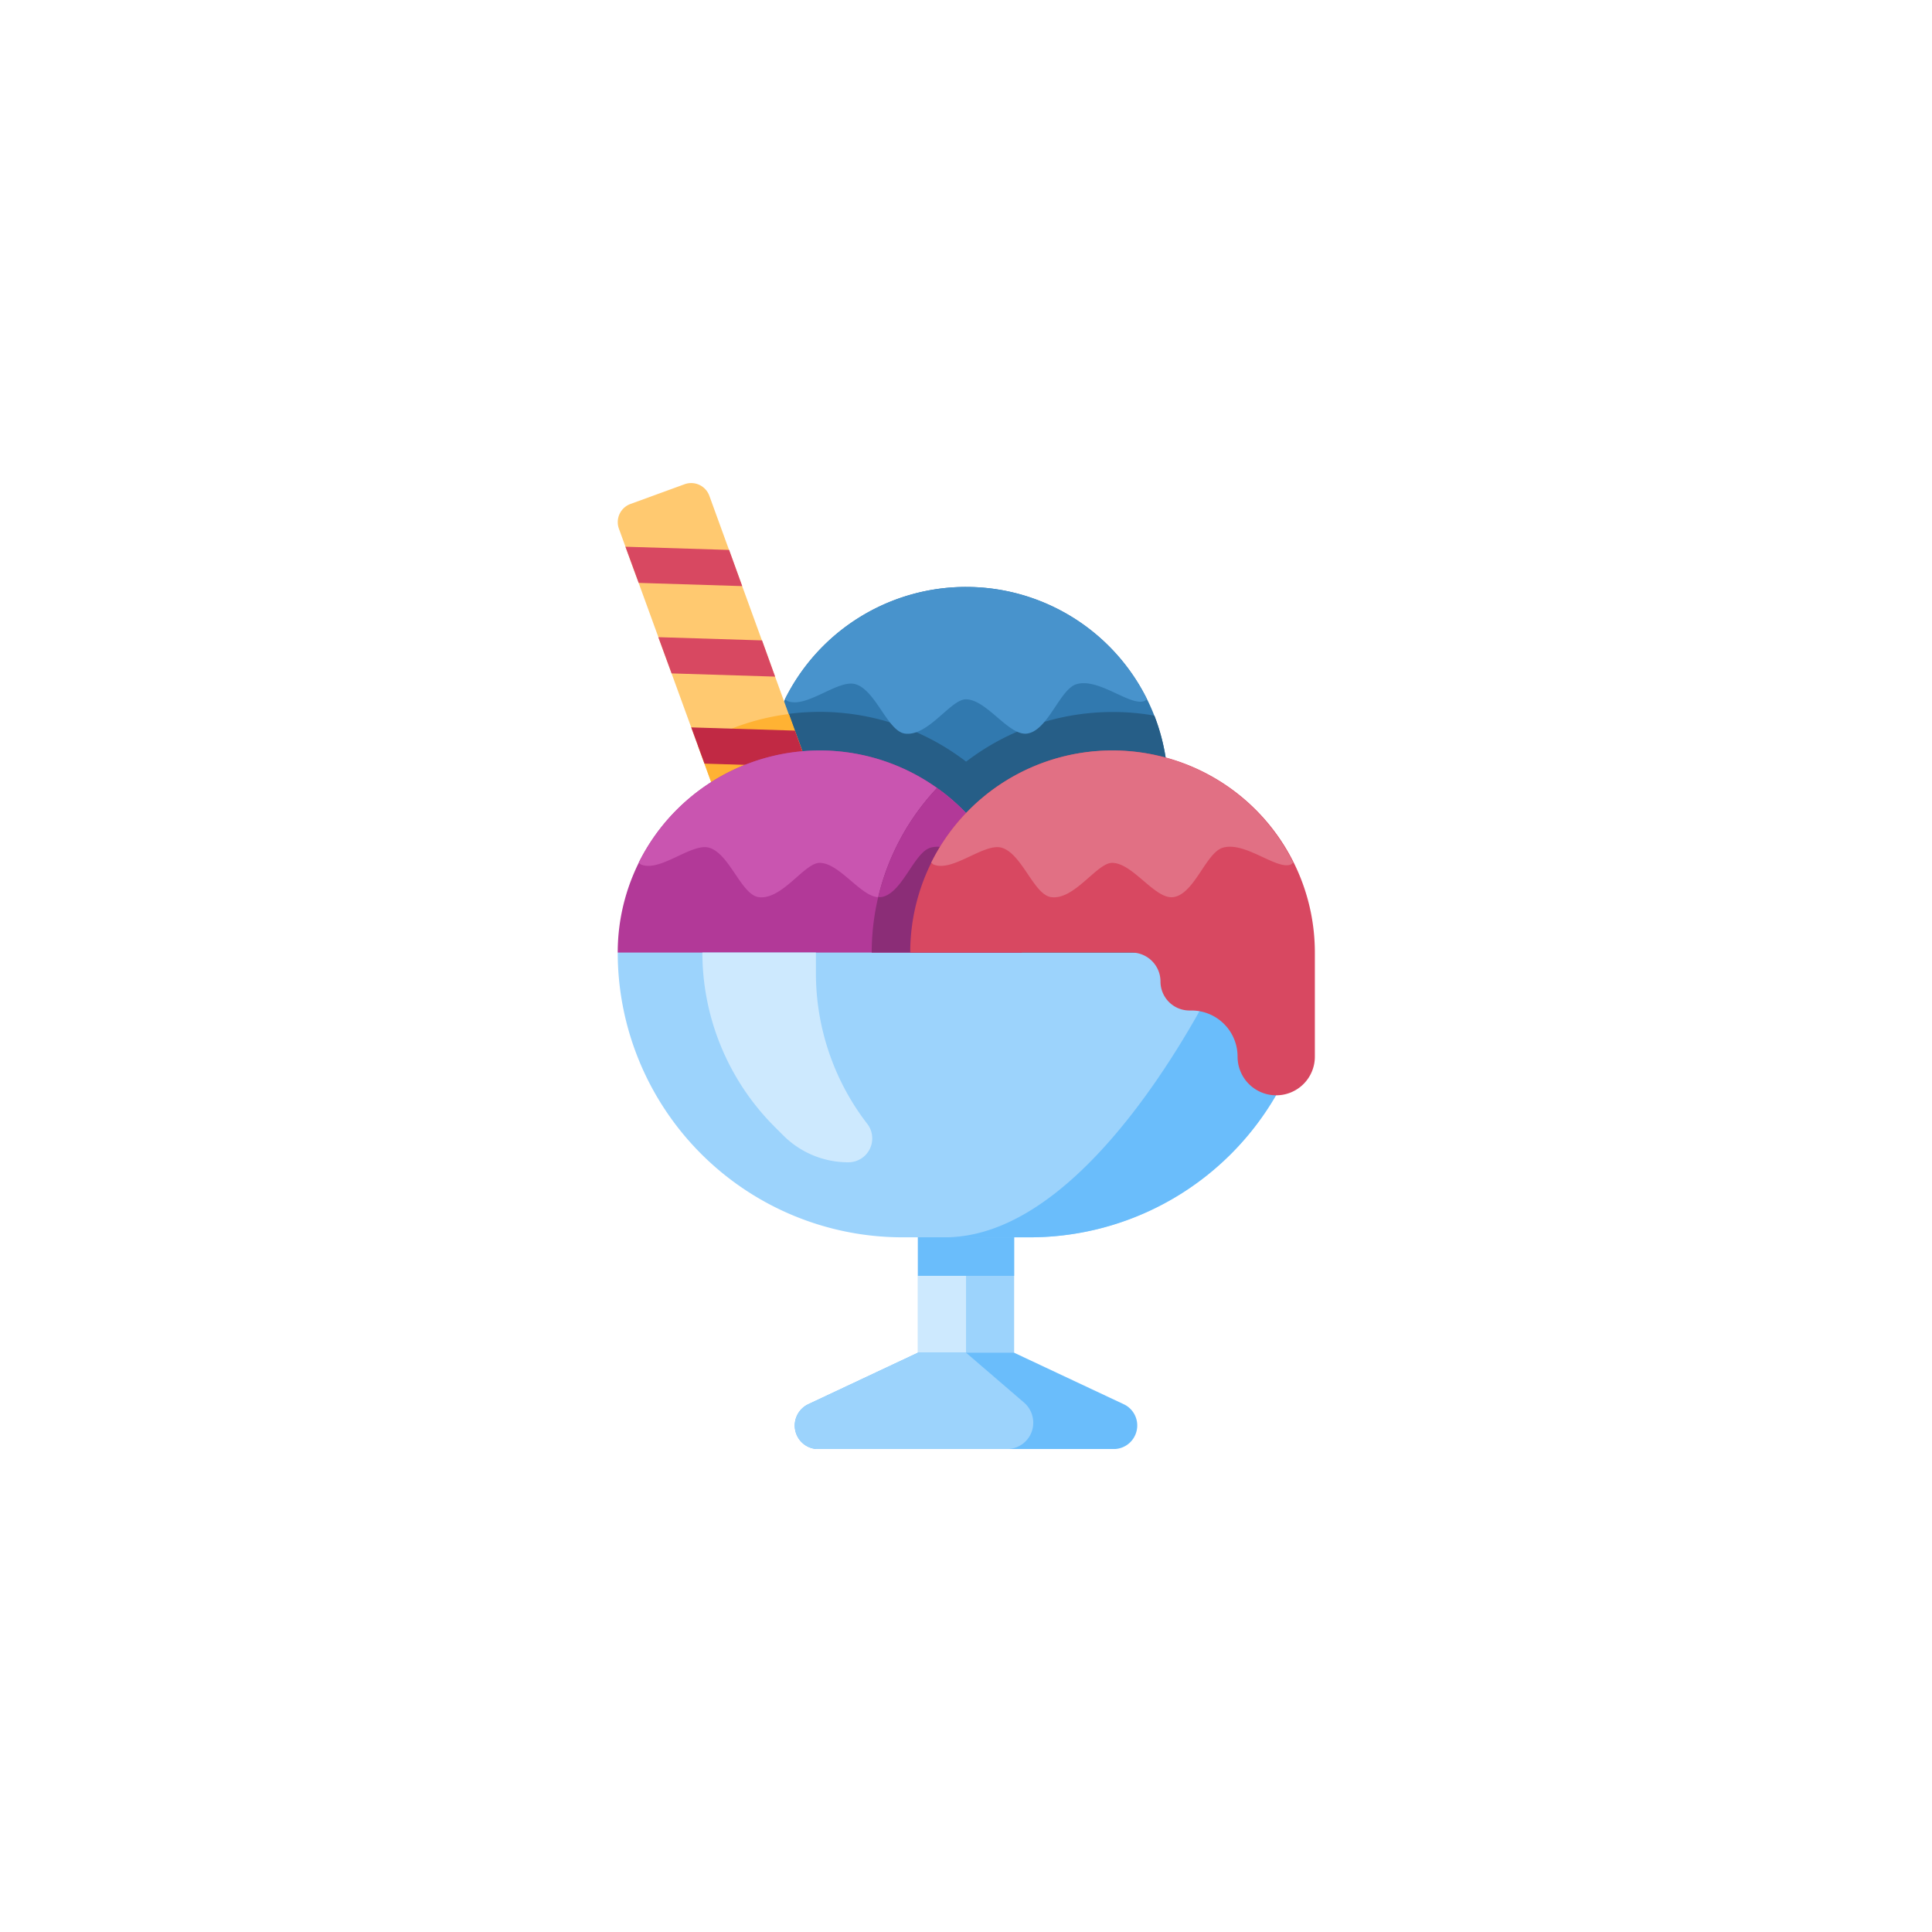 <svg height="60" width="60" xmlns="http://www.w3.org/2000/svg"><defs><clipPath id="a"><path stroke="#707070" fill="#fff" transform="translate(-6573 1667)" d="M0 0h30v30H0z"/></clipPath></defs><g clip-path="url(#a)" transform="translate(6588 -1652)"><path fill="#3179af" d="M-6557.998 1670.228a6.274 6.274 0 00-6.276 6.274v9.323h12.55v-9.323a6.274 6.274 0 00-6.274-6.274z"/><path fill="#265e87" d="M-6555.071 1682.777v-1.2a7.48 7.48 0 00-7.47-7.47 7.838 7.838 0 00-1.309.114 6.243 6.243 0 00-.424 2.281v6.275z"/><path fill="#265e87" d="M-6560.928 1681.582v1.2h7.793a2.152 2.152 0 001.41 1.685v-7.965a6.266 6.266 0 00-.424-2.277 7.253 7.253 0 00-1.309-.113 7.48 7.48 0 00-7.47 7.47z"/><path fill="#4893cc" d="M-6563.623 1673.712l.066.054c.592.257 1.566-.669 2.116-.52.639.179 1 1.458 1.542 1.536.723.1 1.422-1.064 1.894-1.064.645 0 1.333 1.141 1.9 1.064.657-.09 1.016-1.386 1.542-1.536.7-.2 1.679.711 2.116.52l.066-.054a6.27 6.27 0 00-5.617-3.484 6.285 6.285 0 00-5.625 3.484z"/><path fill="#ffc970" d="M-6561.752 1680.74l-1.685.616a.6.6 0 01-.765-.359l-4.578-12.58a.6.6 0 01.358-.765l1.686-.615a.6.6 0 01.765.359l4.573 12.579a.6.6 0 01-.354.765z"/><path fill="#ffb233" d="M-6566.33 1675.146l2.132 5.851a.6.6 0 00.765.359l1.685-.616a.6.6 0 00.359-.765l-2.11-5.8a7.293 7.293 0 00-2.831.971z"/><path fill="#d84861" d="M-6564.95 1670.202l-3.215-.1-.412-1.123 3.221.1zm1.022 2.811l-3.215-.1-.412-1.125 3.221.1z"/><path fill="#c12944" d="M-6562.906 1675.815l-3.215-.1-.412-1.125 3.221.1z"/><path fill="#9cd3fc" d="M-6559.493 1687.439h2.988v9.562h-2.988z"/><path fill="#cde9fe" d="M-6559.493 1687.439h1.494v9.562h-1.494z"/><path fill="#6abdfb" d="M-6559.493 1687.439h2.988v4.183h-2.988zm6.083 9.563h-9.179a.728.728 0 01-.729-.729.733.733 0 01.418-.663l3.406-1.6h2.988l3.406 1.6a.726.726 0 01.418.663.732.732 0 01-.728.729z"/><path fill="#9cd3fc" d="M-6556.727 1697.002h-5.862a.728.728 0 01-.729-.729.733.733 0 01.418-.663l3.406-1.6h1.496l1.8 1.548a.827.827 0 01.287.622.816.816 0 01-.816.822z"/><path fill="#b23998" d="M-6562.541 1675.307a6.274 6.274 0 00-6.275 6.275l6.275 4.243 6.275-4.243a6.274 6.274 0 00-6.275-6.275z"/><path fill="#9cd3fc" d="M-6568.816 1681.582h21.633a8.847 8.847 0 01-8.844 8.844h-3.945a8.847 8.847 0 01-8.844-8.844z"/><path fill="#6abdfb" d="M-6549.812 1681.582s-3.962 8.844-8.844 8.844h2.629a8.836 8.836 0 008.844-8.844h-2.629z"/><path fill="#c955b0" d="M-6568.165 1678.791l.066.054c.592.257 1.566-.669 2.116-.52.639.179 1 1.458 1.542 1.536.723.1 1.422-1.064 1.894-1.064.645 0 1.333 1.141 1.9 1.064.657-.09 1.016-1.386 1.542-1.536.7-.2 1.679.711 2.116.52l.066-.054a6.27 6.27 0 00-5.617-3.484 6.285 6.285 0 00-5.625 3.484z"/><path fill="#8b2d77" d="M-6556.266 1681.582s-1.04-3.974-2.635-5.109a7.453 7.453 0 00-2.027 5.109z"/><path fill="#b23998" d="M-6560.725 1679.861h.084c.657-.09 1.016-1.386 1.542-1.536.7-.2 1.679.711 2.116.52l.066-.054a6.258 6.258 0 00-1.981-2.318 7.466 7.466 0 00-1.827 3.388z"/><path fill="#d84861" d="M-6559.732 1681.582h6.872a.9.9 0 01.9.9.9.9 0 00.9.9h.06a1.431 1.431 0 011.434 1.434 1.2 1.2 0 001.2 1.2 1.2 1.2 0 001.2-1.2v-3.234a6.274 6.274 0 00-6.292-6.275 6.274 6.274 0 00-6.274 6.275z"/><path fill="#e17084" d="M-6559.081 1678.791l.066.054c.592.257 1.566-.669 2.116-.52.639.179 1 1.458 1.542 1.536.723.1 1.422-1.064 1.894-1.064.645 0 1.333 1.141 1.9 1.064.657-.09 1.016-1.386 1.542-1.536.7-.2 1.679.711 2.116.52l.066-.054a6.27 6.27 0 00-5.619-3.484 6.285 6.285 0 00-5.623 3.484z"/><path fill="#cde9fe" d="M-6566.187 1681.582a7.654 7.654 0 002.241 5.408l.269.269a2.849 2.849 0 002.02.837.741.741 0 00.586-1.2 7.661 7.661 0 01-1.59-4.667v-.647z"/></g></svg>